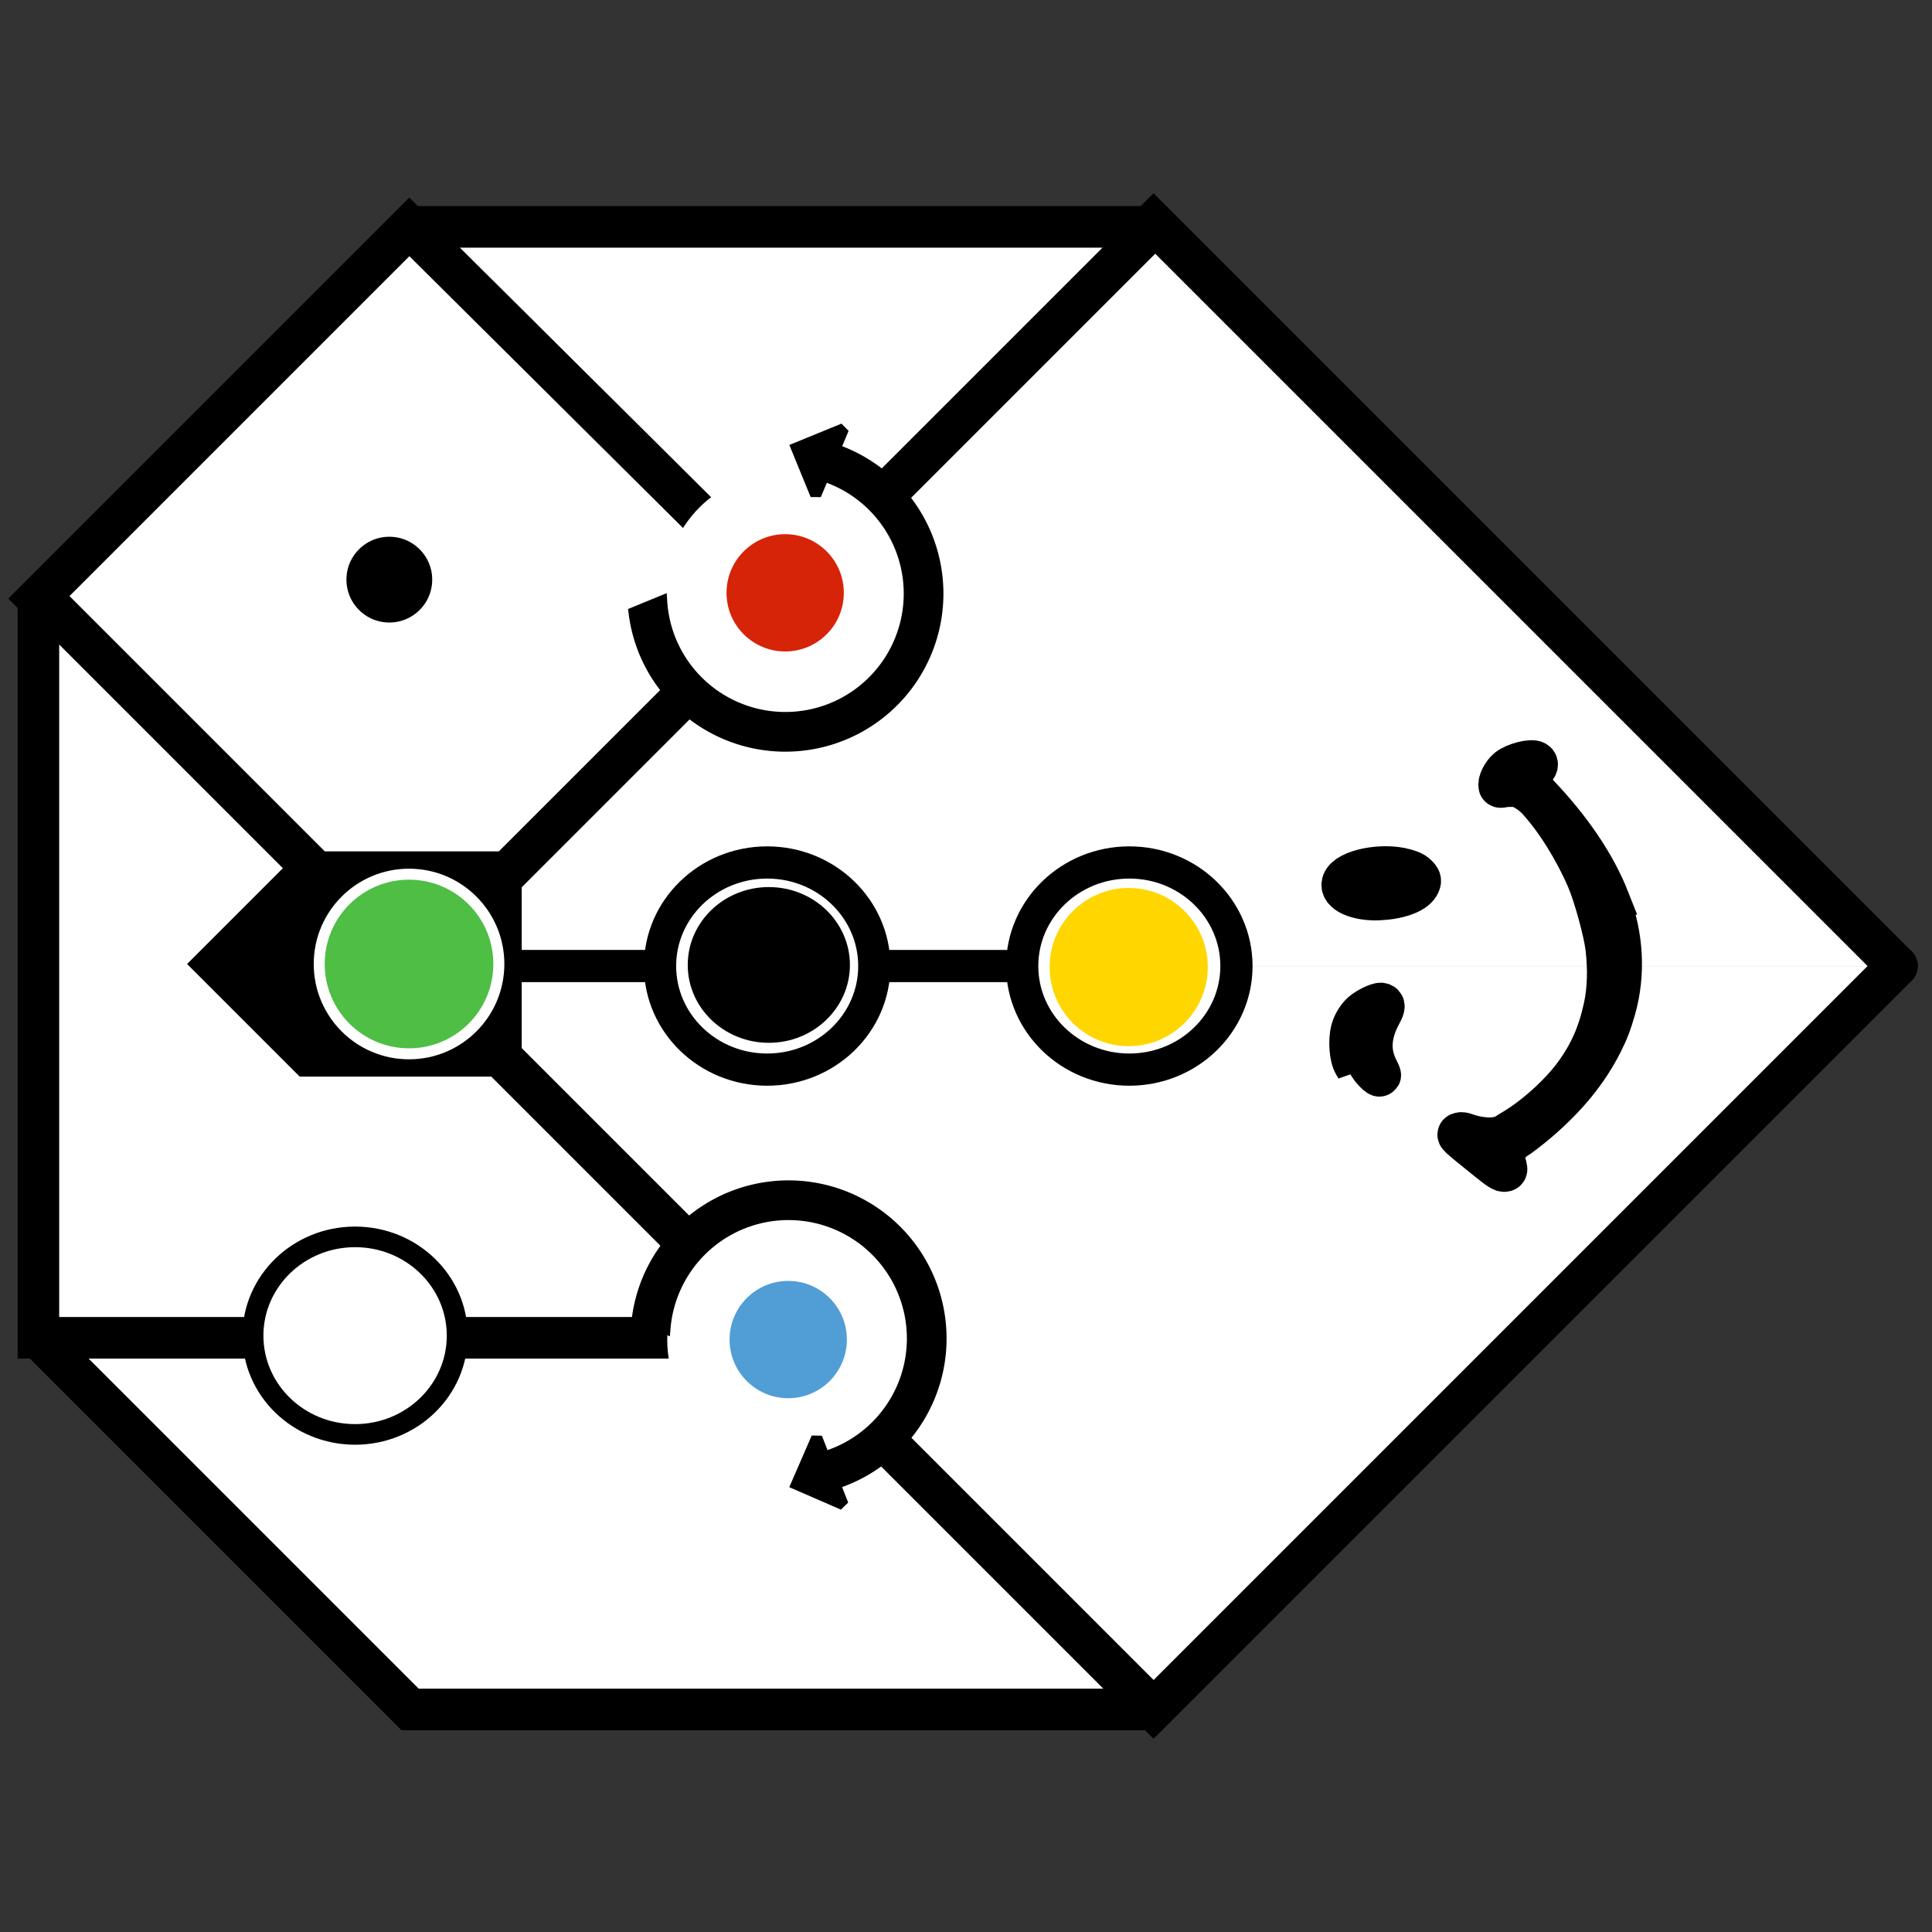 <?xml version="1.0" encoding="UTF-8"?>
<svg id="svg5" width="900" height="900" version="1.1" viewBox="0 0 245.99 245.99" xmlns="http://www.w3.org/2000/svg"><rect x="0" y="0" width="245.99" height="245.99" fill="#333333" stroke="none"/><g id="g2257" transform="matrix(-1 0 0 1 245.22 0)"><g fill="#fff" stroke="#000" stroke-linecap="round" stroke-miterlimit="2" stroke-width="5.292"><path id="rect1225" d="m193 123-94.655-94.655-94.655 94.655" style="paint-order:fill markers stroke"/><path id="path1234" d="m3.692 123 94.655 94.655 94.655-94.655" style="paint-order:fill markers stroke"/><path id="path1231" d="m240.33 170.33-47.327 47.327-94.655-1e-5 47.327-47.327z" style="paint-order:fill markers stroke"/><path id="path1254" d="m193.11 28.885h-94.655l47.327 47.327 0.039-0.357z" style="paint-order:fill markers stroke"/><path id="path1244" d="m240.43 76.212-47.327-47.327-47.289 46.97-0.039 0.357 47.327 47.327z" style="paint-order:fill markers stroke"/><path id="path1239" d="m240.33 170.33v-94.655l-94.655 94.655z" style="paint-order:fill markers stroke"/></g><path id="rect1317" d="m220.41 122.74-13.639-13.639h-27.277v27.277h27.277z" stroke="#000" stroke-linecap="round" stroke-miterlimit="2" stroke-width="1.4" style="paint-order:fill markers stroke"/><circle id="circle2165" transform="rotate(-90)" cx="-123.13" cy="101.51" r="11.436" fill="#ffd600" stroke="#fff" stroke-linecap="round" stroke-miterlimit="2" stroke-width="2.733" style="paint-order:markers fill stroke"/><g id="g2179" transform="rotate(180 189.37 108.69)" fill="#4ebe45" stroke-width="7.938" style="paint-order:stroke markers fill"><circle id="circle2177" cx="233.88" cy="46.822" r="11.436" fill="#519dd6" stroke="#fff" stroke-linecap="round" stroke-miterlimit="2" stroke-width="7.938" style="paint-order:stroke markers fill"/></g><g id="g2173" transform="translate(-88.632,28.659)" stroke-width="7.938" style="paint-order:stroke markers fill"><circle id="circle2171" cx="233.88" cy="46.822" r="11.436" fill="#d62408" stroke="#fff" stroke-linecap="round" stroke-miterlimit="2" stroke-width="7.938" style="paint-order:stroke markers fill"/></g><g stroke-linecap="round" stroke-miterlimit="2"><path id="path3889" d="m137.06 152.61a19.428 19.428 0 0 1 25.575 10.042 19.428 19.428 0 0 1 1.4 4.941l-3.489 1.522a15.774 15.774 0 0 0-1.26-5.002 15.774 15.774 0 0 0-20.765-8.153 15.774 15.774 0 0 0-8.153 20.765 15.774 15.774 0 0 0 9.819 8.757l0.045 0.103 0.996-2.528 2.579 5.933-5.933 2.579 1.045-2.653a19.428 19.428 0 0 1-11.901-10.73 19.428 19.428 0 0 1 10.042-25.575z" stroke="#000" stroke-width="1.4" style="paint-order:stroke markers fill"/><g id="g4142" transform="rotate(90 148.89 136.7)" stroke="#000" stroke-width="1.4"><ellipse id="path2233" cx="182.25" cy="85.582" rx="11.964" ry="12.374" fill="#fff" style="paint-order:markers fill stroke"/><ellipse id="ellipse3942" cx="182.25" cy="85.582" rx="13.188" ry="13.64" fill="none" style="paint-order:markers fill stroke"/></g><g id="g4146" transform="rotate(90 144.6 132.97)" stroke-width="4.1"><ellipse id="ellipse3891" cx="134.49" cy="130.24" rx="11.964" ry="12.374" stroke="#fff" style="paint-order:markers fill stroke"/><ellipse id="ellipse3967" cx="134.63" cy="130.03" rx="13.188" ry="13.64" fill="none" stroke="#000" style="paint-order:markers fill stroke"/></g></g><g stroke="#000"><path id="path1249" d="m137.85 93.552a19.428 19.428 0 0 0 25.35-10.595 19.428 19.428 0 0 0 1.292-4.97l-3.522-1.446a15.774 15.774 0 0 1-1.151 5.028 15.774 15.774 0 0 1-20.582 8.602 15.774 15.774 0 0 1-8.602-20.582 15.774 15.774 0 0 1 9.626-8.968l0.043-0.104 1.051 2.506 2.449-5.987-5.987-2.449 1.103 2.629a19.428 19.428 0 0 0-11.665 10.986 19.428 19.428 0 0 0 10.595 25.35z" stroke-linecap="round" stroke-miterlimit="2" stroke-width="1.4" style="paint-order:fill markers stroke"/><path id="path1-4" d="m40.46 114.54c1.747-4.434 4.824-8.982 9.115-13.47 0.584-0.611 0.769-0.88 0.946-1.376 0.201-0.565 0.203-0.65 0.029-1.023-0.105-0.224-0.362-0.552-0.572-0.729-0.405-0.342-0.502-0.681-0.246-0.862 0.478-0.338 2.627 0.216 3.448 0.89 0.651 0.534 1.193 1.615 1.06 2.113-0.014 0.052-0.167 0.057-0.339 0.01-0.392-0.105-1.525-0.119-1.96-0.024-0.662 0.145-1.911 0.967-2.56 1.685-2.39 2.643-4.691 6.327-6.353 10.167-0.874 2.021-2.168 6.731-2.403 8.753-0.323 2.775-0.244 5.315 0.234 7.541 0.73 3.397 1.848 5.948 3.761 8.58 1.87 2.573 5.147 5.535 7.935 7.17 0.383 0.225 0.764 0.472 0.848 0.551 0.084 0.078 0.5 0.236 0.925 0.35 1.117 0.299 2.879 0.12 4.4-0.447 0.186-0.069 0.434-0.101 0.55-0.069 0.424 0.114 0.464 0.076-3.311 3.123-1.679 1.355-2.075 1.612-2.366 1.534-0.169-0.045-0.162-0.141 0.074-0.994 0.224-0.808 0.243-1.005 0.133-1.369-0.139-0.462-0.53-1.082-0.719-1.138-0.065-0.019-0.276-0.172-0.47-0.339-0.194-0.167-0.387-0.315-0.429-0.328-0.185-0.058-1.834-1.327-2.762-2.124-3.687-3.17-6.285-6.366-8.1-9.962-0.75-1.487-1.133-2.481-1.645-4.276-1.279-4.482-1.004-9.414 0.778-13.937zm24.298-2.92c0.367-0.401 0.738-0.597 1.576-0.834 2.886-0.815 7.301 0.082 7.852 1.595 0.427 1.173-1.762 2.177-4.503 2.066-2.433-0.099-4.472-0.816-5.021-1.767-0.273-0.473-0.255-0.677 0.096-1.06zm4.614 16.24c0.378-0.063 1.725 0.592 2.365 1.149 0.562 0.49 1.093 1.358 1.303 2.131 0.368 1.351 0.207 3.458-0.331 4.344l-0.255 0.42 0.091-0.68c0.161-1.199 0.168-1.74 0.033-2.481-0.243-1.335-1.143-2.978-1.837-3.356-0.252-0.137-0.262-0.131-0.204 0.119 0.034 0.145 0.209 0.583 0.39 0.974 0.371 0.803 0.634 2.081 0.608 2.944-0.035 1.139-0.694 2.432-1.673 3.282-0.147 0.128-0.28 0.211-0.296 0.184-0.015-0.027 0.123-0.346 0.308-0.709 1.141-2.243 1.008-4.513-0.42-7.151-0.436-0.805-0.457-1.107-0.083-1.17z" stroke-width="5.466"/><ellipse id="ellipse922" transform="rotate(90)" cx="123" cy="-101.43" rx="13.188" ry="13.64" fill="none" stroke-linecap="round" stroke-miterlimit="2" stroke-width="4.1" style="paint-order:markers fill stroke"/></g><g><path id="path1" d="m198.47 103.55-17.47-9.893" stroke-width="2.733"/><path id="path2" d="m193 123-31.823-4e-3" stroke="#000" stroke-width="4.1"/><path id="path3" d="m133.9 123h-18.825" stroke="#000" stroke-width="4.1"/></g><circle id="path1378" transform="rotate(90)" cx="122.74" cy="-193.14" r="11.436" fill="#4ebe45" stroke="#fff" stroke-linecap="round" stroke-miterlimit="2" stroke-width="1.4" style="paint-order:markers fill stroke"/><circle id="path4" transform="scale(-1,1)" cx="-195.65" cy="73.801" r="12.293" stroke="#fff" stroke-linejoin="bevel" stroke-width="13.666"/></g></svg>
